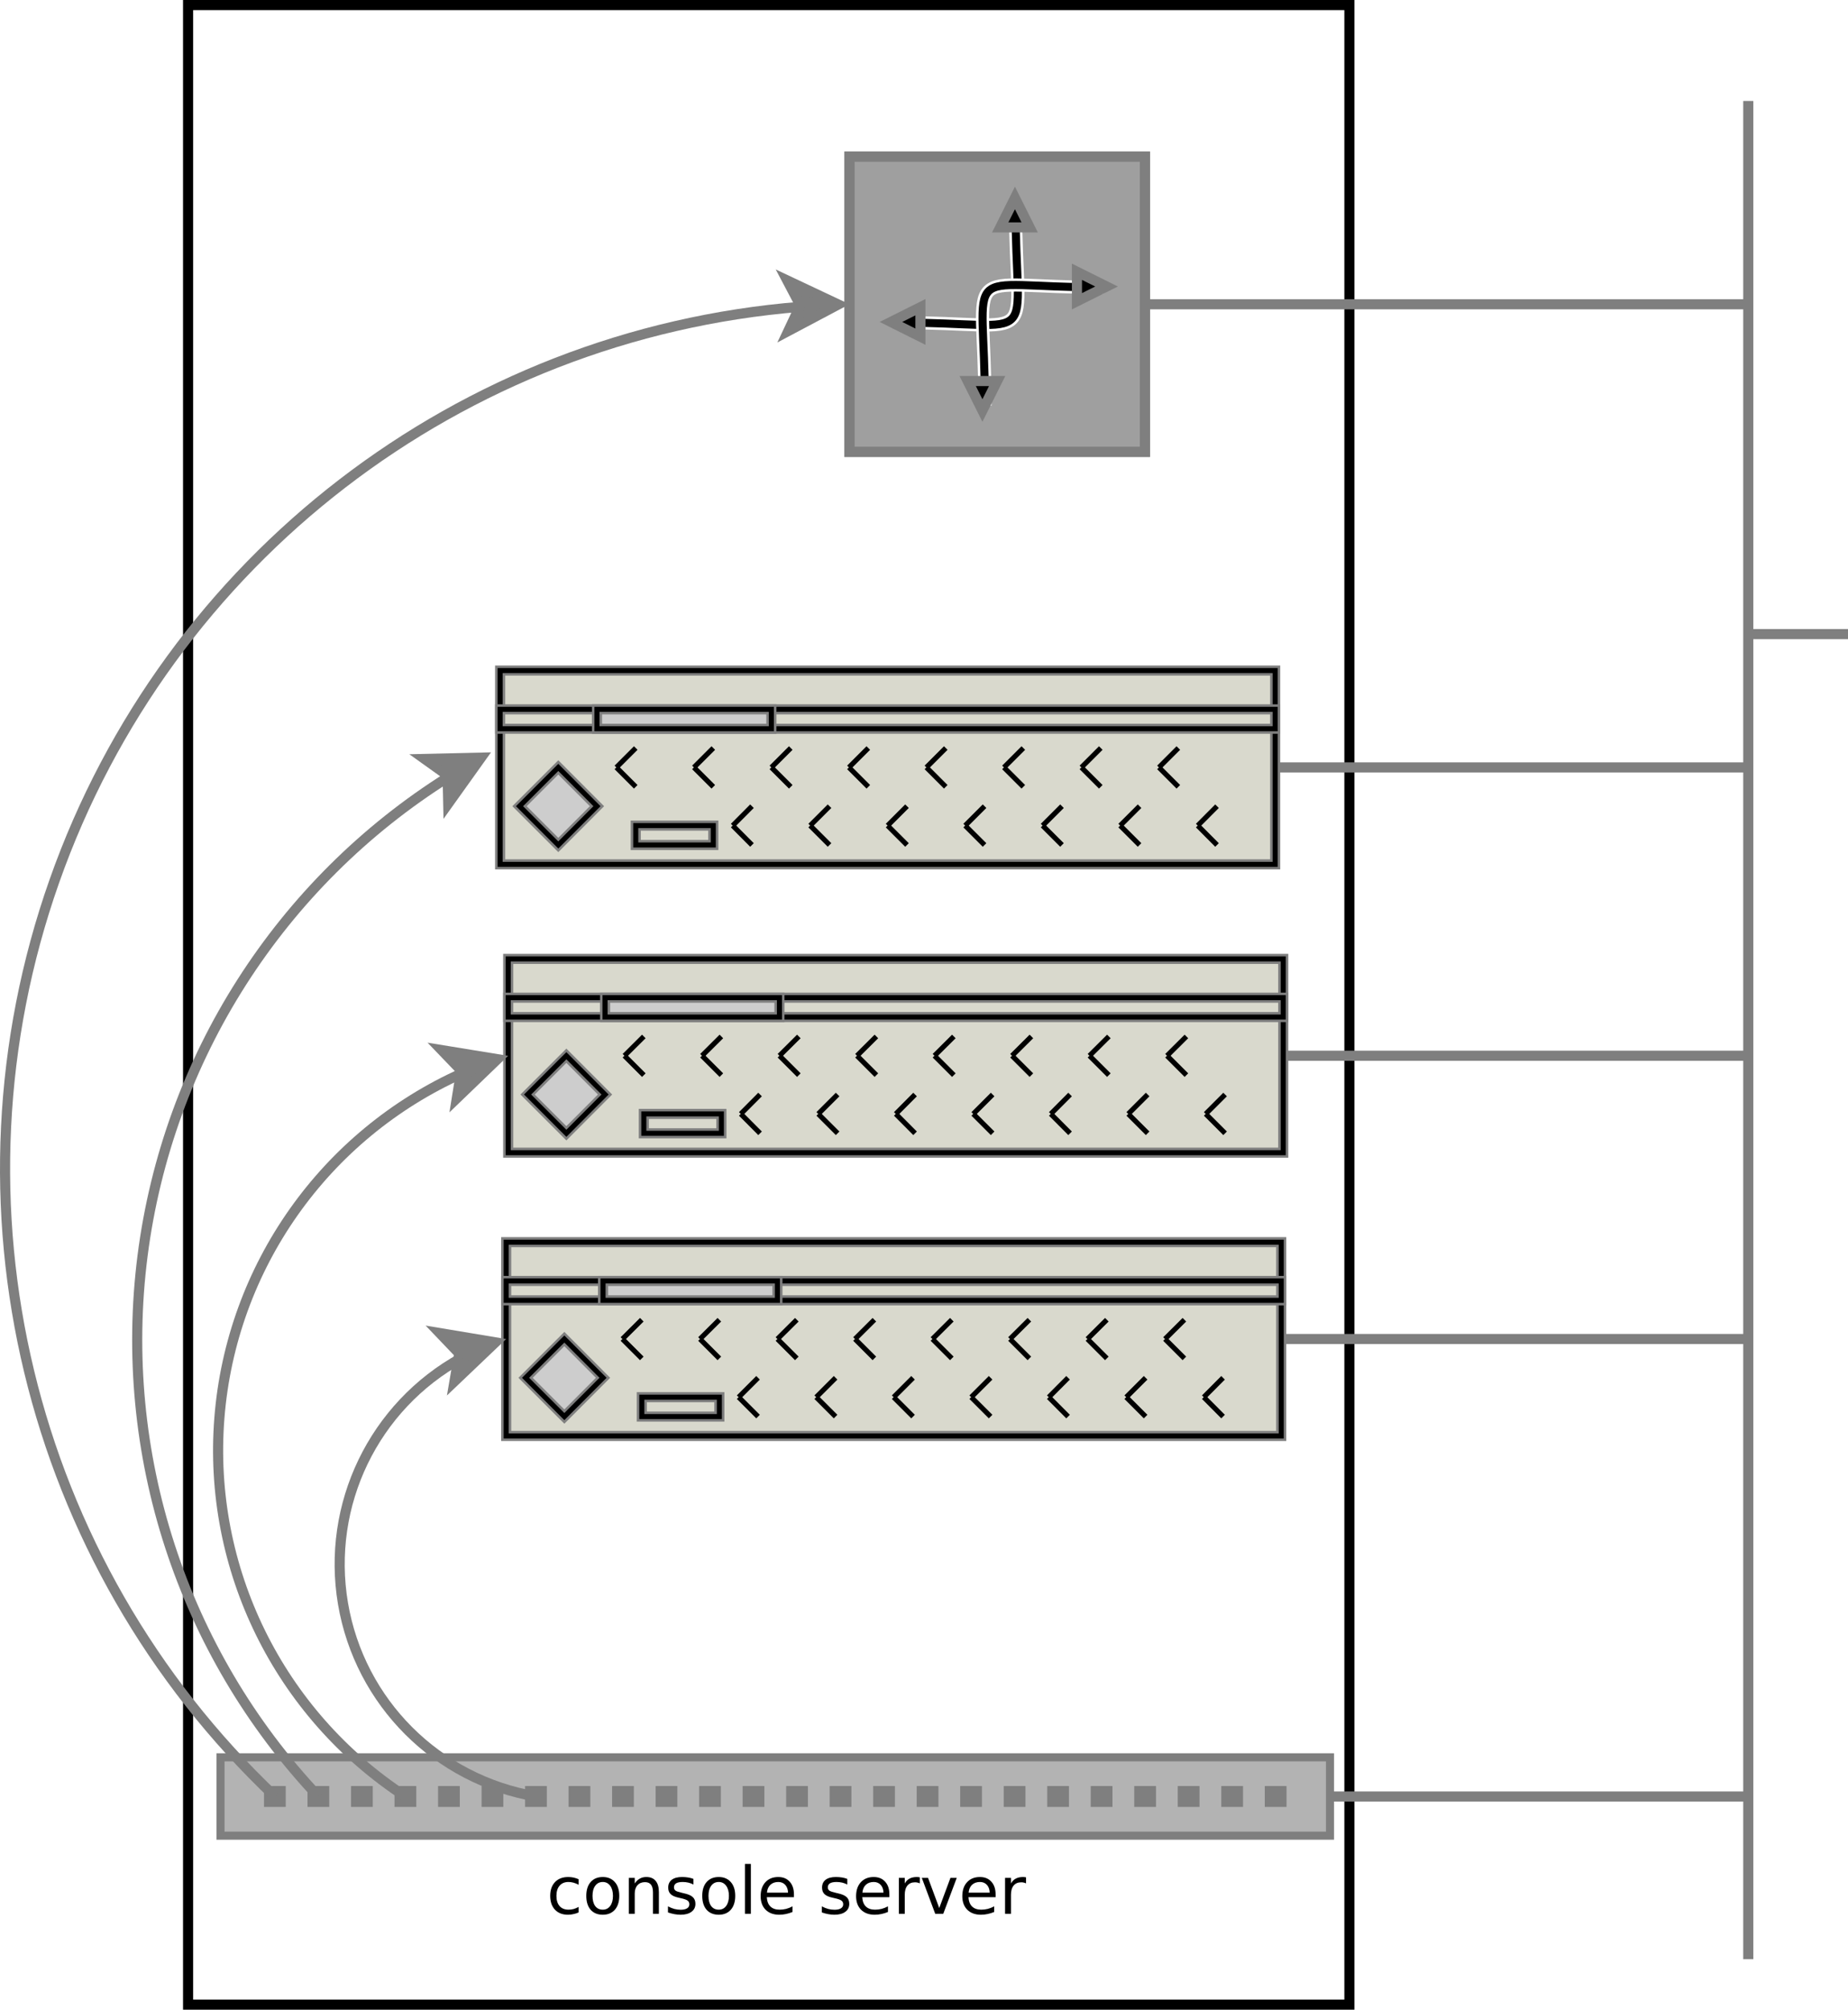 <?xml version="1.0" encoding="UTF-8"?>
<svg xmlns="http://www.w3.org/2000/svg" xmlns:xlink="http://www.w3.org/1999/xlink" width="366pt" height="398pt" viewBox="0 0 366 398" version="1.1">
<defs>
<g>
<symbol overflow="visible" id="glyph0-0">
<path style="stroke:none;" d="M 0.641 2.297 L 0.641 -9.172 L 7.141 -9.172 L 7.141 2.297 Z M 1.375 1.578 L 6.422 1.578 L 6.422 -8.438 L 1.375 -8.438 Z M 1.375 1.578 "/>
</symbol>
<symbol overflow="visible" id="glyph0-1">
<path style="stroke:none;" d="M 6.344 -6.844 L 6.344 -5.75 C 6.008 -5.926 5.676 -6.062 5.344 -6.156 C 5.008 -6.25 4.676 -6.297 4.344 -6.297 C 3.582 -6.297 2.992 -6.051 2.578 -5.562 C 2.16 -5.082 1.953 -4.41 1.953 -3.547 C 1.953 -2.68 2.16 -2.008 2.578 -1.531 C 2.992 -1.051 3.582 -0.812 4.344 -0.812 C 4.676 -0.812 5.008 -0.852 5.344 -0.938 C 5.676 -1.031 6.008 -1.172 6.344 -1.359 L 6.344 -0.266 C 6.02 -0.117 5.68 -0.008 5.328 0.062 C 4.984 0.145 4.613 0.188 4.219 0.188 C 3.145 0.188 2.289 -0.145 1.656 -0.812 C 1.031 -1.488 0.719 -2.398 0.719 -3.547 C 0.719 -4.703 1.035 -5.613 1.672 -6.281 C 2.305 -6.945 3.18 -7.281 4.297 -7.281 C 4.648 -7.281 5 -7.242 5.344 -7.172 C 5.688 -7.098 6.02 -6.988 6.344 -6.844 Z M 6.344 -6.844 "/>
</symbol>
<symbol overflow="visible" id="glyph0-2">
<path style="stroke:none;" d="M 3.984 -6.297 C 3.359 -6.297 2.863 -6.051 2.5 -5.562 C 2.133 -5.07 1.953 -4.398 1.953 -3.547 C 1.953 -2.691 2.129 -2.02 2.484 -1.531 C 2.848 -1.051 3.348 -0.812 3.984 -0.812 C 4.598 -0.812 5.086 -1.055 5.453 -1.547 C 5.816 -2.035 6 -2.703 6 -3.547 C 6 -4.391 5.816 -5.055 5.453 -5.547 C 5.086 -6.047 4.598 -6.297 3.984 -6.297 Z M 3.984 -7.281 C 4.992 -7.281 5.789 -6.945 6.375 -6.281 C 6.957 -5.625 7.25 -4.711 7.25 -3.547 C 7.25 -2.379 6.957 -1.461 6.375 -0.797 C 5.789 -0.141 4.992 0.188 3.984 0.188 C 2.961 0.188 2.16 -0.141 1.578 -0.797 C 1.004 -1.461 0.719 -2.379 0.719 -3.547 C 0.719 -4.711 1.004 -5.625 1.578 -6.281 C 2.16 -6.945 2.961 -7.281 3.984 -7.281 Z M 3.984 -7.281 "/>
</symbol>
<symbol overflow="visible" id="glyph0-3">
<path style="stroke:none;" d="M 7.141 -4.297 L 7.141 0 L 5.969 0 L 5.969 -4.25 C 5.969 -4.926 5.836 -5.43 5.578 -5.766 C 5.316 -6.098 4.922 -6.266 4.391 -6.266 C 3.766 -6.266 3.27 -6.062 2.906 -5.656 C 2.539 -5.258 2.359 -4.711 2.359 -4.016 L 2.359 0 L 1.188 0 L 1.188 -7.109 L 2.359 -7.109 L 2.359 -6 C 2.641 -6.426 2.969 -6.742 3.344 -6.953 C 3.719 -7.172 4.156 -7.281 4.656 -7.281 C 5.469 -7.281 6.082 -7.023 6.5 -6.516 C 6.926 -6.016 7.141 -5.273 7.141 -4.297 Z M 7.141 -4.297 "/>
</symbol>
<symbol overflow="visible" id="glyph0-4">
<path style="stroke:none;" d="M 5.75 -6.906 L 5.75 -5.797 C 5.426 -5.961 5.086 -6.086 4.734 -6.172 C 4.379 -6.254 4.008 -6.297 3.625 -6.297 C 3.039 -6.297 2.602 -6.207 2.312 -6.031 C 2.031 -5.852 1.891 -5.586 1.891 -5.234 C 1.891 -4.961 1.988 -4.75 2.188 -4.594 C 2.395 -4.445 2.816 -4.301 3.453 -4.156 L 3.844 -4.062 C 4.676 -3.883 5.266 -3.633 5.609 -3.312 C 5.961 -2.988 6.141 -2.539 6.141 -1.969 C 6.141 -1.301 5.879 -0.773 5.359 -0.391 C 4.836 -0.004 4.117 0.188 3.203 0.188 C 2.816 0.188 2.414 0.148 2 0.078 C 1.594 0.004 1.16 -0.109 0.703 -0.266 L 0.703 -1.469 C 1.141 -1.238 1.566 -1.066 1.984 -0.953 C 2.398 -0.848 2.812 -0.797 3.219 -0.797 C 3.77 -0.797 4.191 -0.891 4.484 -1.078 C 4.785 -1.266 4.938 -1.531 4.938 -1.875 C 4.938 -2.188 4.828 -2.426 4.609 -2.594 C 4.398 -2.77 3.938 -2.938 3.219 -3.094 L 2.812 -3.188 C 2.082 -3.344 1.555 -3.578 1.234 -3.891 C 0.91 -4.203 0.75 -4.633 0.75 -5.188 C 0.75 -5.852 0.984 -6.367 1.453 -6.734 C 1.93 -7.098 2.609 -7.281 3.484 -7.281 C 3.91 -7.281 4.316 -7.25 4.703 -7.188 C 5.086 -7.125 5.438 -7.031 5.75 -6.906 Z M 5.75 -6.906 "/>
</symbol>
<symbol overflow="visible" id="glyph0-5">
<path style="stroke:none;" d="M 1.219 -9.875 L 2.391 -9.875 L 2.391 0 L 1.219 0 Z M 1.219 -9.875 "/>
</symbol>
<symbol overflow="visible" id="glyph0-6">
<path style="stroke:none;" d="M 7.312 -3.844 L 7.312 -3.281 L 1.938 -3.281 C 1.988 -2.469 2.227 -1.852 2.656 -1.438 C 3.094 -1.02 3.695 -0.812 4.469 -0.812 C 4.914 -0.812 5.348 -0.863 5.766 -0.969 C 6.191 -1.082 6.613 -1.25 7.031 -1.469 L 7.031 -0.359 C 6.613 -0.18 6.18 -0.047 5.734 0.047 C 5.297 0.141 4.852 0.188 4.406 0.188 C 3.27 0.188 2.367 -0.141 1.703 -0.797 C 1.047 -1.461 0.719 -2.359 0.719 -3.484 C 0.719 -4.648 1.031 -5.57 1.656 -6.25 C 2.289 -6.938 3.141 -7.281 4.203 -7.281 C 5.16 -7.281 5.914 -6.973 6.469 -6.359 C 7.031 -5.742 7.312 -4.906 7.312 -3.844 Z M 6.141 -4.188 C 6.129 -4.82 5.945 -5.332 5.594 -5.719 C 5.25 -6.102 4.789 -6.297 4.219 -6.297 C 3.562 -6.297 3.035 -6.109 2.641 -5.734 C 2.254 -5.367 2.031 -4.852 1.969 -4.188 Z M 6.141 -4.188 "/>
</symbol>
<symbol overflow="visible" id="glyph0-7">
<path style="stroke:none;" d=""/>
</symbol>
<symbol overflow="visible" id="glyph0-8">
<path style="stroke:none;" d="M 5.344 -6.016 C 5.207 -6.086 5.062 -6.141 4.906 -6.172 C 4.758 -6.211 4.594 -6.234 4.406 -6.234 C 3.75 -6.234 3.242 -6.02 2.891 -5.594 C 2.535 -5.164 2.359 -4.551 2.359 -3.75 L 2.359 0 L 1.188 0 L 1.188 -7.109 L 2.359 -7.109 L 2.359 -6 C 2.598 -6.438 2.914 -6.758 3.312 -6.969 C 3.707 -7.176 4.188 -7.281 4.75 -7.281 C 4.832 -7.281 4.922 -7.273 5.016 -7.266 C 5.109 -7.254 5.219 -7.238 5.344 -7.219 Z M 5.344 -6.016 "/>
</symbol>
<symbol overflow="visible" id="glyph0-9">
<path style="stroke:none;" d="M 0.391 -7.109 L 1.625 -7.109 L 3.844 -1.141 L 6.062 -7.109 L 7.312 -7.109 L 4.641 0 L 3.047 0 Z M 0.391 -7.109 "/>
</symbol>
</g>
</defs>
<g id="surface31429">
<rect x="0" y="0" width="366" height="398" style="fill:rgb(100%,100%,100%);fill-opacity:1;stroke:none;"/>
<path style="fill-rule:evenodd;fill:rgb(100%,100%,100%);fill-opacity:1;stroke-width:0.1;stroke-linecap:butt;stroke-linejoin:miter;stroke:rgb(0%,0%,0%);stroke-opacity:1;stroke-miterlimit:10;" d="M 5.05 3 L 16.55 3 L 16.55 22.8 L 5.05 22.8 Z M 5.05 3 " transform="matrix(20,0,0,20,-63.749,-59)"/>
<path style="fill:none;stroke-width:0.1;stroke-linecap:butt;stroke-linejoin:miter;stroke:rgb(49.804%,49.804%,49.804%);stroke-opacity:1;stroke-miterlimit:10;" d="M 20.5 3.95 L 20.5 22.35 " transform="matrix(20,0,0,20,-63.749,-59)"/>
<path style="fill:none;stroke-width:0.1;stroke-linecap:butt;stroke-linejoin:miter;stroke:rgb(49.804%,49.804%,49.804%);stroke-opacity:1;stroke-miterlimit:10;" d="M 20.5 10.549 L 15.815 10.549 " transform="matrix(20,0,0,20,-63.749,-59)"/>
<path style="fill:none;stroke-width:0.1;stroke-linecap:butt;stroke-linejoin:miter;stroke:rgb(49.804%,49.804%,49.804%);stroke-opacity:1;stroke-miterlimit:10;" d="M 20.5 9.229 L 21.5 9.229 " transform="matrix(20,0,0,20,-63.749,-59)"/>
<path style="fill:none;stroke-width:0.1;stroke-linecap:butt;stroke-linejoin:miter;stroke:rgb(49.804%,49.804%,49.804%);stroke-opacity:1;stroke-miterlimit:10;" d="M 20.5 13.404 L 15.895 13.404 " transform="matrix(20,0,0,20,-63.749,-59)"/>
<path style="fill:none;stroke-width:0.1;stroke-linecap:butt;stroke-linejoin:miter;stroke:rgb(49.804%,49.804%,49.804%);stroke-opacity:1;stroke-miterlimit:10;" d="M 20.5 5.963 L 14.525 5.963 " transform="matrix(20,0,0,20,-63.749,-59)"/>
<path style="fill:none;stroke-width:0.1;stroke-linecap:butt;stroke-linejoin:miter;stroke:rgb(49.804%,49.804%,49.804%);stroke-opacity:1;stroke-miterlimit:10;" d="M 20.5 16.209 L 15.875 16.209 " transform="matrix(20,0,0,20,-63.749,-59)"/>
<path style="fill:none;stroke-width:0.1;stroke-linecap:butt;stroke-linejoin:miter;stroke:rgb(49.804%,49.804%,49.804%);stroke-opacity:1;stroke-miterlimit:10;" d="M 20.5 20.739 L 10.865 20.739 " transform="matrix(20,0,0,20,-63.749,-59)"/>
<path style="fill-rule:evenodd;fill:rgb(70.196%,70.196%,70.196%);fill-opacity:1;stroke-width:0.08;stroke-linecap:butt;stroke-linejoin:miter;stroke:rgb(49.804%,49.804%,49.804%);stroke-opacity:1;stroke-miterlimit:10;" d="M 5.371 20.351 L 16.358 20.351 L 16.358 21.127 L 5.371 21.127 Z M 5.371 20.351 " transform="matrix(20,0,0,20,-63.749,-59)"/>
<path style=" stroke:none;fill-rule:evenodd;fill:rgb(49.804%,49.804%,49.804%);fill-opacity:1;" d="M 52.285 353.707 L 56.594 353.707 L 56.594 357.844 L 52.285 357.844 Z M 52.285 353.707 "/>
<path style=" stroke:none;fill-rule:evenodd;fill:rgb(49.804%,49.804%,49.804%);fill-opacity:1;" d="M 60.902 353.707 L 65.211 353.707 L 65.211 357.844 L 60.902 357.844 Z M 60.902 353.707 "/>
<path style=" stroke:none;fill-rule:evenodd;fill:rgb(49.804%,49.804%,49.804%);fill-opacity:1;" d="M 69.52 353.707 L 73.828 353.707 L 73.828 357.844 L 69.52 357.844 Z M 69.52 353.707 "/>
<path style=" stroke:none;fill-rule:evenodd;fill:rgb(49.804%,49.804%,49.804%);fill-opacity:1;" d="M 78.137 353.707 L 82.445 353.707 L 82.445 357.844 L 78.137 357.844 Z M 78.137 353.707 "/>
<path style=" stroke:none;fill-rule:evenodd;fill:rgb(49.804%,49.804%,49.804%);fill-opacity:1;" d="M 86.758 353.707 L 91.066 353.707 L 91.066 357.844 L 86.758 357.844 Z M 86.758 353.707 "/>
<path style=" stroke:none;fill-rule:evenodd;fill:rgb(49.804%,49.804%,49.804%);fill-opacity:1;" d="M 95.375 353.707 L 99.684 353.707 L 99.684 357.844 L 95.375 357.844 Z M 95.375 353.707 "/>
<path style=" stroke:none;fill-rule:evenodd;fill:rgb(49.804%,49.804%,49.804%);fill-opacity:1;" d="M 103.992 353.707 L 108.301 353.707 L 108.301 357.844 L 103.992 357.844 Z M 103.992 353.707 "/>
<path style=" stroke:none;fill-rule:evenodd;fill:rgb(49.804%,49.804%,49.804%);fill-opacity:1;" d="M 112.609 353.707 L 116.918 353.707 L 116.918 357.844 L 112.609 357.844 Z M 112.609 353.707 "/>
<path style=" stroke:none;fill-rule:evenodd;fill:rgb(49.804%,49.804%,49.804%);fill-opacity:1;" d="M 121.227 353.707 L 125.535 353.707 L 125.535 357.844 L 121.227 357.844 Z M 121.227 353.707 "/>
<path style=" stroke:none;fill-rule:evenodd;fill:rgb(49.804%,49.804%,49.804%);fill-opacity:1;" d="M 129.844 353.707 L 134.152 353.707 L 134.152 357.844 L 129.844 357.844 Z M 129.844 353.707 "/>
<path style=" stroke:none;fill-rule:evenodd;fill:rgb(49.804%,49.804%,49.804%);fill-opacity:1;" d="M 138.461 353.707 L 142.77 353.707 L 142.77 357.844 L 138.461 357.844 Z M 138.461 353.707 "/>
<path style=" stroke:none;fill-rule:evenodd;fill:rgb(49.804%,49.804%,49.804%);fill-opacity:1;" d="M 147.078 353.707 L 151.387 353.707 L 151.387 357.844 L 147.078 357.844 Z M 147.078 353.707 "/>
<path style=" stroke:none;fill-rule:evenodd;fill:rgb(49.804%,49.804%,49.804%);fill-opacity:1;" d="M 155.699 353.707 L 160.008 353.707 L 160.008 357.844 L 155.699 357.844 Z M 155.699 353.707 "/>
<path style=" stroke:none;fill-rule:evenodd;fill:rgb(49.804%,49.804%,49.804%);fill-opacity:1;" d="M 164.316 353.707 L 168.625 353.707 L 168.625 357.844 L 164.316 357.844 Z M 164.316 353.707 "/>
<path style=" stroke:none;fill-rule:evenodd;fill:rgb(49.804%,49.804%,49.804%);fill-opacity:1;" d="M 172.934 353.707 L 177.242 353.707 L 177.242 357.844 L 172.934 357.844 Z M 172.934 353.707 "/>
<path style=" stroke:none;fill-rule:evenodd;fill:rgb(49.804%,49.804%,49.804%);fill-opacity:1;" d="M 181.551 353.707 L 185.859 353.707 L 185.859 357.844 L 181.551 357.844 Z M 181.551 353.707 "/>
<path style=" stroke:none;fill-rule:evenodd;fill:rgb(49.804%,49.804%,49.804%);fill-opacity:1;" d="M 190.168 353.707 L 194.477 353.707 L 194.477 357.844 L 190.168 357.844 Z M 190.168 353.707 "/>
<path style=" stroke:none;fill-rule:evenodd;fill:rgb(49.804%,49.804%,49.804%);fill-opacity:1;" d="M 198.785 353.707 L 203.094 353.707 L 203.094 357.844 L 198.785 357.844 Z M 198.785 353.707 "/>
<path style=" stroke:none;fill-rule:evenodd;fill:rgb(49.804%,49.804%,49.804%);fill-opacity:1;" d="M 207.402 353.707 L 211.711 353.707 L 211.711 357.844 L 207.402 357.844 Z M 207.402 353.707 "/>
<path style=" stroke:none;fill-rule:evenodd;fill:rgb(49.804%,49.804%,49.804%);fill-opacity:1;" d="M 216.02 353.707 L 220.328 353.707 L 220.328 357.844 L 216.02 357.844 Z M 216.02 353.707 "/>
<path style=" stroke:none;fill-rule:evenodd;fill:rgb(49.804%,49.804%,49.804%);fill-opacity:1;" d="M 224.637 353.707 L 228.945 353.707 L 228.945 357.844 L 224.637 357.844 Z M 224.637 353.707 "/>
<path style=" stroke:none;fill-rule:evenodd;fill:rgb(49.804%,49.804%,49.804%);fill-opacity:1;" d="M 233.258 353.707 L 237.566 353.707 L 237.566 357.844 L 233.258 357.844 Z M 233.258 353.707 "/>
<path style=" stroke:none;fill-rule:evenodd;fill:rgb(49.804%,49.804%,49.804%);fill-opacity:1;" d="M 241.875 353.707 L 246.184 353.707 L 246.184 357.844 L 241.875 357.844 Z M 241.875 353.707 "/>
<path style=" stroke:none;fill-rule:evenodd;fill:rgb(49.804%,49.804%,49.804%);fill-opacity:1;" d="M 250.492 353.707 L 254.801 353.707 L 254.801 357.844 L 250.492 357.844 Z M 250.492 353.707 "/>
<path style="fill-rule:evenodd;fill:rgb(85.098%,85.098%,80.392%);fill-opacity:1;stroke-width:0.1;stroke-linecap:butt;stroke-linejoin:miter;stroke:rgb(49.804%,49.804%,49.804%);stroke-opacity:1;stroke-miterlimit:10;" d="M 8.2 15.25 L 15.875 15.25 L 15.875 17.169 L 8.2 17.169 Z M 8.2 15.25 " transform="matrix(20,0,0,20,-63.749,-59)"/>
<path style="fill:none;stroke-width:0.05;stroke-linecap:butt;stroke-linejoin:miter;stroke:rgb(0%,0%,0%);stroke-opacity:1;stroke-miterlimit:10;" d="M 8.2 15.25 L 15.875 15.25 L 15.875 17.169 L 8.2 17.169 Z M 8.2 15.25 " transform="matrix(20,0,0,20,-63.749,-59)"/>
<path style="fill:none;stroke-width:0.05;stroke-linecap:butt;stroke-linejoin:miter;stroke:rgb(0%,0%,0%);stroke-opacity:1;stroke-miterlimit:10;" d="M 9.543 16.018 L 9.351 16.209 " transform="matrix(20,0,0,20,-63.749,-59)"/>
<path style="fill:none;stroke-width:0.05;stroke-linecap:butt;stroke-linejoin:miter;stroke:rgb(0%,0%,0%);stroke-opacity:1;stroke-miterlimit:10;" d="M 9.351 16.209 L 9.543 16.401 " transform="matrix(20,0,0,20,-63.749,-59)"/>
<path style="fill:none;stroke-width:0.05;stroke-linecap:butt;stroke-linejoin:miter;stroke:rgb(0%,0%,0%);stroke-opacity:1;stroke-miterlimit:10;" d="M 10.311 16.018 L 10.119 16.209 " transform="matrix(20,0,0,20,-63.749,-59)"/>
<path style="fill:none;stroke-width:0.05;stroke-linecap:butt;stroke-linejoin:miter;stroke:rgb(0%,0%,0%);stroke-opacity:1;stroke-miterlimit:10;" d="M 10.119 16.209 L 10.311 16.401 " transform="matrix(20,0,0,20,-63.749,-59)"/>
<path style="fill:none;stroke-width:0.05;stroke-linecap:butt;stroke-linejoin:miter;stroke:rgb(0%,0%,0%);stroke-opacity:1;stroke-miterlimit:10;" d="M 11.078 16.018 L 10.886 16.209 " transform="matrix(20,0,0,20,-63.749,-59)"/>
<path style="fill:none;stroke-width:0.05;stroke-linecap:butt;stroke-linejoin:miter;stroke:rgb(0%,0%,0%);stroke-opacity:1;stroke-miterlimit:10;" d="M 10.886 16.209 L 11.078 16.401 " transform="matrix(20,0,0,20,-63.749,-59)"/>
<path style="fill:none;stroke-width:0.05;stroke-linecap:butt;stroke-linejoin:miter;stroke:rgb(0%,0%,0%);stroke-opacity:1;stroke-miterlimit:10;" d="M 11.846 16.018 L 11.654 16.209 " transform="matrix(20,0,0,20,-63.749,-59)"/>
<path style="fill:none;stroke-width:0.05;stroke-linecap:butt;stroke-linejoin:miter;stroke:rgb(0%,0%,0%);stroke-opacity:1;stroke-miterlimit:10;" d="M 11.654 16.209 L 11.846 16.401 " transform="matrix(20,0,0,20,-63.749,-59)"/>
<path style="fill:none;stroke-width:0.05;stroke-linecap:butt;stroke-linejoin:miter;stroke:rgb(0%,0%,0%);stroke-opacity:1;stroke-miterlimit:10;" d="M 12.613 16.018 L 12.421 16.209 " transform="matrix(20,0,0,20,-63.749,-59)"/>
<path style="fill:none;stroke-width:0.05;stroke-linecap:butt;stroke-linejoin:miter;stroke:rgb(0%,0%,0%);stroke-opacity:1;stroke-miterlimit:10;" d="M 12.421 16.209 L 12.613 16.401 " transform="matrix(20,0,0,20,-63.749,-59)"/>
<path style="fill:none;stroke-width:0.05;stroke-linecap:butt;stroke-linejoin:miter;stroke:rgb(0%,0%,0%);stroke-opacity:1;stroke-miterlimit:10;" d="M 13.381 16.018 L 13.189 16.209 " transform="matrix(20,0,0,20,-63.749,-59)"/>
<path style="fill:none;stroke-width:0.05;stroke-linecap:butt;stroke-linejoin:miter;stroke:rgb(0%,0%,0%);stroke-opacity:1;stroke-miterlimit:10;" d="M 13.189 16.209 L 13.381 16.401 " transform="matrix(20,0,0,20,-63.749,-59)"/>
<path style="fill:none;stroke-width:0.05;stroke-linecap:butt;stroke-linejoin:miter;stroke:rgb(0%,0%,0%);stroke-opacity:1;stroke-miterlimit:10;" d="M 14.148 16.018 L 13.956 16.209 " transform="matrix(20,0,0,20,-63.749,-59)"/>
<path style="fill:none;stroke-width:0.05;stroke-linecap:butt;stroke-linejoin:miter;stroke:rgb(0%,0%,0%);stroke-opacity:1;stroke-miterlimit:10;" d="M 13.956 16.209 L 14.148 16.401 " transform="matrix(20,0,0,20,-63.749,-59)"/>
<path style="fill:none;stroke-width:0.05;stroke-linecap:butt;stroke-linejoin:miter;stroke:rgb(0%,0%,0%);stroke-opacity:1;stroke-miterlimit:10;" d="M 14.916 16.018 L 14.724 16.209 " transform="matrix(20,0,0,20,-63.749,-59)"/>
<path style="fill:none;stroke-width:0.05;stroke-linecap:butt;stroke-linejoin:miter;stroke:rgb(0%,0%,0%);stroke-opacity:1;stroke-miterlimit:10;" d="M 14.724 16.209 L 14.916 16.401 " transform="matrix(20,0,0,20,-63.749,-59)"/>
<path style="fill:none;stroke-width:0.05;stroke-linecap:butt;stroke-linejoin:miter;stroke:rgb(0%,0%,0%);stroke-opacity:1;stroke-miterlimit:10;" d="M 15.299 16.593 L 15.108 16.785 " transform="matrix(20,0,0,20,-63.749,-59)"/>
<path style="fill:none;stroke-width:0.05;stroke-linecap:butt;stroke-linejoin:miter;stroke:rgb(0%,0%,0%);stroke-opacity:1;stroke-miterlimit:10;" d="M 15.108 16.785 L 15.299 16.977 " transform="matrix(20,0,0,20,-63.749,-59)"/>
<path style="fill:none;stroke-width:0.05;stroke-linecap:butt;stroke-linejoin:miter;stroke:rgb(0%,0%,0%);stroke-opacity:1;stroke-miterlimit:10;" d="M 14.532 16.593 L 14.34 16.785 " transform="matrix(20,0,0,20,-63.749,-59)"/>
<path style="fill:none;stroke-width:0.05;stroke-linecap:butt;stroke-linejoin:miter;stroke:rgb(0%,0%,0%);stroke-opacity:1;stroke-miterlimit:10;" d="M 14.34 16.785 L 14.532 16.977 " transform="matrix(20,0,0,20,-63.749,-59)"/>
<path style="fill:none;stroke-width:0.05;stroke-linecap:butt;stroke-linejoin:miter;stroke:rgb(0%,0%,0%);stroke-opacity:1;stroke-miterlimit:10;" d="M 13.764 16.593 L 13.573 16.785 " transform="matrix(20,0,0,20,-63.749,-59)"/>
<path style="fill:none;stroke-width:0.05;stroke-linecap:butt;stroke-linejoin:miter;stroke:rgb(0%,0%,0%);stroke-opacity:1;stroke-miterlimit:10;" d="M 13.573 16.785 L 13.764 16.977 " transform="matrix(20,0,0,20,-63.749,-59)"/>
<path style="fill:none;stroke-width:0.05;stroke-linecap:butt;stroke-linejoin:miter;stroke:rgb(0%,0%,0%);stroke-opacity:1;stroke-miterlimit:10;" d="M 12.997 16.593 L 12.805 16.785 " transform="matrix(20,0,0,20,-63.749,-59)"/>
<path style="fill:none;stroke-width:0.05;stroke-linecap:butt;stroke-linejoin:miter;stroke:rgb(0%,0%,0%);stroke-opacity:1;stroke-miterlimit:10;" d="M 12.805 16.785 L 12.997 16.977 " transform="matrix(20,0,0,20,-63.749,-59)"/>
<path style="fill:none;stroke-width:0.05;stroke-linecap:butt;stroke-linejoin:miter;stroke:rgb(0%,0%,0%);stroke-opacity:1;stroke-miterlimit:10;" d="M 12.229 16.593 L 12.037 16.785 " transform="matrix(20,0,0,20,-63.749,-59)"/>
<path style="fill:none;stroke-width:0.05;stroke-linecap:butt;stroke-linejoin:miter;stroke:rgb(0%,0%,0%);stroke-opacity:1;stroke-miterlimit:10;" d="M 12.037 16.785 L 12.229 16.977 " transform="matrix(20,0,0,20,-63.749,-59)"/>
<path style="fill:none;stroke-width:0.05;stroke-linecap:butt;stroke-linejoin:miter;stroke:rgb(0%,0%,0%);stroke-opacity:1;stroke-miterlimit:10;" d="M 11.462 16.593 L 11.27 16.785 " transform="matrix(20,0,0,20,-63.749,-59)"/>
<path style="fill:none;stroke-width:0.05;stroke-linecap:butt;stroke-linejoin:miter;stroke:rgb(0%,0%,0%);stroke-opacity:1;stroke-miterlimit:10;" d="M 11.27 16.785 L 11.462 16.977 " transform="matrix(20,0,0,20,-63.749,-59)"/>
<path style="fill:none;stroke-width:0.05;stroke-linecap:butt;stroke-linejoin:miter;stroke:rgb(0%,0%,0%);stroke-opacity:1;stroke-miterlimit:10;" d="M 10.694 16.593 L 10.502 16.785 " transform="matrix(20,0,0,20,-63.749,-59)"/>
<path style="fill:none;stroke-width:0.05;stroke-linecap:butt;stroke-linejoin:miter;stroke:rgb(0%,0%,0%);stroke-opacity:1;stroke-miterlimit:10;" d="M 10.502 16.785 L 10.694 16.977 " transform="matrix(20,0,0,20,-63.749,-59)"/>
<path style="fill-rule:evenodd;fill:rgb(85.098%,85.098%,80.392%);fill-opacity:1;stroke-width:0.1;stroke-linecap:butt;stroke-linejoin:miter;stroke:rgb(49.804%,49.804%,49.804%);stroke-opacity:1;stroke-miterlimit:10;" d="M 9.543 16.785 L 10.311 16.785 L 10.311 16.977 L 9.543 16.977 Z M 9.543 16.785 " transform="matrix(20,0,0,20,-63.749,-59)"/>
<path style="fill:none;stroke-width:0.05;stroke-linecap:butt;stroke-linejoin:miter;stroke:rgb(0%,0%,0%);stroke-opacity:1;stroke-miterlimit:10;" d="M 9.543 16.785 L 10.311 16.785 L 10.311 16.977 L 9.543 16.977 Z M 9.543 16.785 " transform="matrix(20,0,0,20,-63.749,-59)"/>
<path style="fill-rule:evenodd;fill:rgb(80.392%,80.392%,80.392%);fill-opacity:1;stroke-width:0.1;stroke-linecap:butt;stroke-linejoin:miter;stroke:rgb(49.804%,49.804%,49.804%);stroke-opacity:1;stroke-miterlimit:10;" d="M 8.776 16.209 L 9.159 16.593 L 8.776 16.977 L 8.392 16.593 Z M 8.776 16.209 " transform="matrix(20,0,0,20,-63.749,-59)"/>
<path style="fill:none;stroke-width:0.05;stroke-linecap:butt;stroke-linejoin:miter;stroke:rgb(0%,0%,0%);stroke-opacity:1;stroke-miterlimit:10;" d="M 8.776 16.209 L 9.159 16.593 L 8.776 16.977 L 8.392 16.593 Z M 8.776 16.209 " transform="matrix(20,0,0,20,-63.749,-59)"/>
<path style="fill-rule:evenodd;fill:rgb(85.098%,85.098%,80.392%);fill-opacity:1;stroke-width:0.1;stroke-linecap:butt;stroke-linejoin:miter;stroke:rgb(49.804%,49.804%,49.804%);stroke-opacity:1;stroke-miterlimit:10;" d="M 8.2 15.634 L 15.875 15.634 L 15.875 15.826 L 8.2 15.826 Z M 8.2 15.634 " transform="matrix(20,0,0,20,-63.749,-59)"/>
<path style="fill:none;stroke-width:0.05;stroke-linecap:butt;stroke-linejoin:miter;stroke:rgb(0%,0%,0%);stroke-opacity:1;stroke-miterlimit:10;" d="M 8.2 15.634 L 15.875 15.634 L 15.875 15.826 L 8.2 15.826 Z M 8.2 15.634 " transform="matrix(20,0,0,20,-63.749,-59)"/>
<path style="fill-rule:evenodd;fill:rgb(80.392%,80.392%,80.392%);fill-opacity:1;stroke-width:0.1;stroke-linecap:butt;stroke-linejoin:miter;stroke:rgb(49.804%,49.804%,49.804%);stroke-opacity:1;stroke-miterlimit:10;" d="M 9.159 15.634 L 10.886 15.634 L 10.886 15.826 L 9.159 15.826 Z M 9.159 15.634 " transform="matrix(20,0,0,20,-63.749,-59)"/>
<path style="fill:none;stroke-width:0.05;stroke-linecap:butt;stroke-linejoin:miter;stroke:rgb(0%,0%,0%);stroke-opacity:1;stroke-miterlimit:10;" d="M 9.159 15.634 L 10.886 15.634 L 10.886 15.826 L 9.159 15.826 Z M 9.159 15.634 " transform="matrix(20,0,0,20,-63.749,-59)"/>
<path style="fill-rule:evenodd;fill:rgb(85.098%,85.098%,80.392%);fill-opacity:1;stroke-width:0.1;stroke-linecap:butt;stroke-linejoin:miter;stroke:rgb(49.804%,49.804%,49.804%);stroke-opacity:1;stroke-miterlimit:10;" d="M 8.22 12.445 L 15.895 12.445 L 15.895 14.364 L 8.22 14.364 Z M 8.22 12.445 " transform="matrix(20,0,0,20,-63.749,-59)"/>
<path style="fill:none;stroke-width:0.05;stroke-linecap:butt;stroke-linejoin:miter;stroke:rgb(0%,0%,0%);stroke-opacity:1;stroke-miterlimit:10;" d="M 8.22 12.445 L 15.895 12.445 L 15.895 14.364 L 8.22 14.364 Z M 8.22 12.445 " transform="matrix(20,0,0,20,-63.749,-59)"/>
<path style="fill:none;stroke-width:0.05;stroke-linecap:butt;stroke-linejoin:miter;stroke:rgb(0%,0%,0%);stroke-opacity:1;stroke-miterlimit:10;" d="M 9.563 13.213 L 9.371 13.404 " transform="matrix(20,0,0,20,-63.749,-59)"/>
<path style="fill:none;stroke-width:0.05;stroke-linecap:butt;stroke-linejoin:miter;stroke:rgb(0%,0%,0%);stroke-opacity:1;stroke-miterlimit:10;" d="M 9.371 13.404 L 9.563 13.596 " transform="matrix(20,0,0,20,-63.749,-59)"/>
<path style="fill:none;stroke-width:0.05;stroke-linecap:butt;stroke-linejoin:miter;stroke:rgb(0%,0%,0%);stroke-opacity:1;stroke-miterlimit:10;" d="M 10.331 13.213 L 10.139 13.404 " transform="matrix(20,0,0,20,-63.749,-59)"/>
<path style="fill:none;stroke-width:0.05;stroke-linecap:butt;stroke-linejoin:miter;stroke:rgb(0%,0%,0%);stroke-opacity:1;stroke-miterlimit:10;" d="M 10.139 13.404 L 10.331 13.596 " transform="matrix(20,0,0,20,-63.749,-59)"/>
<path style="fill:none;stroke-width:0.05;stroke-linecap:butt;stroke-linejoin:miter;stroke:rgb(0%,0%,0%);stroke-opacity:1;stroke-miterlimit:10;" d="M 11.098 13.213 L 10.906 13.404 " transform="matrix(20,0,0,20,-63.749,-59)"/>
<path style="fill:none;stroke-width:0.05;stroke-linecap:butt;stroke-linejoin:miter;stroke:rgb(0%,0%,0%);stroke-opacity:1;stroke-miterlimit:10;" d="M 10.906 13.404 L 11.098 13.596 " transform="matrix(20,0,0,20,-63.749,-59)"/>
<path style="fill:none;stroke-width:0.05;stroke-linecap:butt;stroke-linejoin:miter;stroke:rgb(0%,0%,0%);stroke-opacity:1;stroke-miterlimit:10;" d="M 11.866 13.213 L 11.674 13.404 " transform="matrix(20,0,0,20,-63.749,-59)"/>
<path style="fill:none;stroke-width:0.05;stroke-linecap:butt;stroke-linejoin:miter;stroke:rgb(0%,0%,0%);stroke-opacity:1;stroke-miterlimit:10;" d="M 11.674 13.404 L 11.866 13.596 " transform="matrix(20,0,0,20,-63.749,-59)"/>
<path style="fill:none;stroke-width:0.05;stroke-linecap:butt;stroke-linejoin:miter;stroke:rgb(0%,0%,0%);stroke-opacity:1;stroke-miterlimit:10;" d="M 12.633 13.213 L 12.441 13.404 " transform="matrix(20,0,0,20,-63.749,-59)"/>
<path style="fill:none;stroke-width:0.05;stroke-linecap:butt;stroke-linejoin:miter;stroke:rgb(0%,0%,0%);stroke-opacity:1;stroke-miterlimit:10;" d="M 12.441 13.404 L 12.633 13.596 " transform="matrix(20,0,0,20,-63.749,-59)"/>
<path style="fill:none;stroke-width:0.05;stroke-linecap:butt;stroke-linejoin:miter;stroke:rgb(0%,0%,0%);stroke-opacity:1;stroke-miterlimit:10;" d="M 13.401 13.213 L 13.209 13.404 " transform="matrix(20,0,0,20,-63.749,-59)"/>
<path style="fill:none;stroke-width:0.05;stroke-linecap:butt;stroke-linejoin:miter;stroke:rgb(0%,0%,0%);stroke-opacity:1;stroke-miterlimit:10;" d="M 13.209 13.404 L 13.401 13.596 " transform="matrix(20,0,0,20,-63.749,-59)"/>
<path style="fill:none;stroke-width:0.05;stroke-linecap:butt;stroke-linejoin:miter;stroke:rgb(0%,0%,0%);stroke-opacity:1;stroke-miterlimit:10;" d="M 14.168 13.213 L 13.976 13.404 " transform="matrix(20,0,0,20,-63.749,-59)"/>
<path style="fill:none;stroke-width:0.05;stroke-linecap:butt;stroke-linejoin:miter;stroke:rgb(0%,0%,0%);stroke-opacity:1;stroke-miterlimit:10;" d="M 13.976 13.404 L 14.168 13.596 " transform="matrix(20,0,0,20,-63.749,-59)"/>
<path style="fill:none;stroke-width:0.05;stroke-linecap:butt;stroke-linejoin:miter;stroke:rgb(0%,0%,0%);stroke-opacity:1;stroke-miterlimit:10;" d="M 14.936 13.213 L 14.744 13.404 " transform="matrix(20,0,0,20,-63.749,-59)"/>
<path style="fill:none;stroke-width:0.05;stroke-linecap:butt;stroke-linejoin:miter;stroke:rgb(0%,0%,0%);stroke-opacity:1;stroke-miterlimit:10;" d="M 14.744 13.404 L 14.936 13.596 " transform="matrix(20,0,0,20,-63.749,-59)"/>
<path style="fill:none;stroke-width:0.05;stroke-linecap:butt;stroke-linejoin:miter;stroke:rgb(0%,0%,0%);stroke-opacity:1;stroke-miterlimit:10;" d="M 15.319 13.788 L 15.127 13.98 " transform="matrix(20,0,0,20,-63.749,-59)"/>
<path style="fill:none;stroke-width:0.05;stroke-linecap:butt;stroke-linejoin:miter;stroke:rgb(0%,0%,0%);stroke-opacity:1;stroke-miterlimit:10;" d="M 15.127 13.98 L 15.319 14.172 " transform="matrix(20,0,0,20,-63.749,-59)"/>
<path style="fill:none;stroke-width:0.05;stroke-linecap:butt;stroke-linejoin:miter;stroke:rgb(0%,0%,0%);stroke-opacity:1;stroke-miterlimit:10;" d="M 14.552 13.788 L 14.36 13.98 " transform="matrix(20,0,0,20,-63.749,-59)"/>
<path style="fill:none;stroke-width:0.05;stroke-linecap:butt;stroke-linejoin:miter;stroke:rgb(0%,0%,0%);stroke-opacity:1;stroke-miterlimit:10;" d="M 14.36 13.98 L 14.552 14.172 " transform="matrix(20,0,0,20,-63.749,-59)"/>
<path style="fill:none;stroke-width:0.05;stroke-linecap:butt;stroke-linejoin:miter;stroke:rgb(0%,0%,0%);stroke-opacity:1;stroke-miterlimit:10;" d="M 13.784 13.788 L 13.593 13.98 " transform="matrix(20,0,0,20,-63.749,-59)"/>
<path style="fill:none;stroke-width:0.05;stroke-linecap:butt;stroke-linejoin:miter;stroke:rgb(0%,0%,0%);stroke-opacity:1;stroke-miterlimit:10;" d="M 13.593 13.98 L 13.784 14.172 " transform="matrix(20,0,0,20,-63.749,-59)"/>
<path style="fill:none;stroke-width:0.05;stroke-linecap:butt;stroke-linejoin:miter;stroke:rgb(0%,0%,0%);stroke-opacity:1;stroke-miterlimit:10;" d="M 13.017 13.788 L 12.825 13.98 " transform="matrix(20,0,0,20,-63.749,-59)"/>
<path style="fill:none;stroke-width:0.05;stroke-linecap:butt;stroke-linejoin:miter;stroke:rgb(0%,0%,0%);stroke-opacity:1;stroke-miterlimit:10;" d="M 12.825 13.98 L 13.017 14.172 " transform="matrix(20,0,0,20,-63.749,-59)"/>
<path style="fill:none;stroke-width:0.05;stroke-linecap:butt;stroke-linejoin:miter;stroke:rgb(0%,0%,0%);stroke-opacity:1;stroke-miterlimit:10;" d="M 12.249 13.788 L 12.058 13.98 " transform="matrix(20,0,0,20,-63.749,-59)"/>
<path style="fill:none;stroke-width:0.05;stroke-linecap:butt;stroke-linejoin:miter;stroke:rgb(0%,0%,0%);stroke-opacity:1;stroke-miterlimit:10;" d="M 12.058 13.98 L 12.249 14.172 " transform="matrix(20,0,0,20,-63.749,-59)"/>
<path style="fill:none;stroke-width:0.05;stroke-linecap:butt;stroke-linejoin:miter;stroke:rgb(0%,0%,0%);stroke-opacity:1;stroke-miterlimit:10;" d="M 11.482 13.788 L 11.29 13.98 " transform="matrix(20,0,0,20,-63.749,-59)"/>
<path style="fill:none;stroke-width:0.05;stroke-linecap:butt;stroke-linejoin:miter;stroke:rgb(0%,0%,0%);stroke-opacity:1;stroke-miterlimit:10;" d="M 11.29 13.98 L 11.482 14.172 " transform="matrix(20,0,0,20,-63.749,-59)"/>
<path style="fill:none;stroke-width:0.05;stroke-linecap:butt;stroke-linejoin:miter;stroke:rgb(0%,0%,0%);stroke-opacity:1;stroke-miterlimit:10;" d="M 10.714 13.788 L 10.523 13.98 " transform="matrix(20,0,0,20,-63.749,-59)"/>
<path style="fill:none;stroke-width:0.05;stroke-linecap:butt;stroke-linejoin:miter;stroke:rgb(0%,0%,0%);stroke-opacity:1;stroke-miterlimit:10;" d="M 10.523 13.98 L 10.714 14.172 " transform="matrix(20,0,0,20,-63.749,-59)"/>
<path style="fill-rule:evenodd;fill:rgb(85.098%,85.098%,80.392%);fill-opacity:1;stroke-width:0.1;stroke-linecap:butt;stroke-linejoin:miter;stroke:rgb(49.804%,49.804%,49.804%);stroke-opacity:1;stroke-miterlimit:10;" d="M 9.563 13.98 L 10.331 13.98 L 10.331 14.172 L 9.563 14.172 Z M 9.563 13.98 " transform="matrix(20,0,0,20,-63.749,-59)"/>
<path style="fill:none;stroke-width:0.05;stroke-linecap:butt;stroke-linejoin:miter;stroke:rgb(0%,0%,0%);stroke-opacity:1;stroke-miterlimit:10;" d="M 9.563 13.98 L 10.331 13.98 L 10.331 14.172 L 9.563 14.172 Z M 9.563 13.98 " transform="matrix(20,0,0,20,-63.749,-59)"/>
<path style="fill-rule:evenodd;fill:rgb(80.392%,80.392%,80.392%);fill-opacity:1;stroke-width:0.1;stroke-linecap:butt;stroke-linejoin:miter;stroke:rgb(49.804%,49.804%,49.804%);stroke-opacity:1;stroke-miterlimit:10;" d="M 8.796 13.404 L 9.179 13.788 L 8.796 14.172 L 8.412 13.788 Z M 8.796 13.404 " transform="matrix(20,0,0,20,-63.749,-59)"/>
<path style="fill:none;stroke-width:0.05;stroke-linecap:butt;stroke-linejoin:miter;stroke:rgb(0%,0%,0%);stroke-opacity:1;stroke-miterlimit:10;" d="M 8.796 13.404 L 9.179 13.788 L 8.796 14.172 L 8.412 13.788 Z M 8.796 13.404 " transform="matrix(20,0,0,20,-63.749,-59)"/>
<path style="fill-rule:evenodd;fill:rgb(85.098%,85.098%,80.392%);fill-opacity:1;stroke-width:0.1;stroke-linecap:butt;stroke-linejoin:miter;stroke:rgb(49.804%,49.804%,49.804%);stroke-opacity:1;stroke-miterlimit:10;" d="M 8.22 12.829 L 15.895 12.829 L 15.895 13.021 L 8.22 13.021 Z M 8.22 12.829 " transform="matrix(20,0,0,20,-63.749,-59)"/>
<path style="fill:none;stroke-width:0.05;stroke-linecap:butt;stroke-linejoin:miter;stroke:rgb(0%,0%,0%);stroke-opacity:1;stroke-miterlimit:10;" d="M 8.22 12.829 L 15.895 12.829 L 15.895 13.021 L 8.22 13.021 Z M 8.22 12.829 " transform="matrix(20,0,0,20,-63.749,-59)"/>
<path style="fill-rule:evenodd;fill:rgb(80.392%,80.392%,80.392%);fill-opacity:1;stroke-width:0.1;stroke-linecap:butt;stroke-linejoin:miter;stroke:rgb(49.804%,49.804%,49.804%);stroke-opacity:1;stroke-miterlimit:10;" d="M 9.179 12.829 L 10.906 12.829 L 10.906 13.021 L 9.179 13.021 Z M 9.179 12.829 " transform="matrix(20,0,0,20,-63.749,-59)"/>
<path style="fill:none;stroke-width:0.05;stroke-linecap:butt;stroke-linejoin:miter;stroke:rgb(0%,0%,0%);stroke-opacity:1;stroke-miterlimit:10;" d="M 9.179 12.829 L 10.906 12.829 L 10.906 13.021 L 9.179 13.021 Z M 9.179 12.829 " transform="matrix(20,0,0,20,-63.749,-59)"/>
<path style="fill-rule:evenodd;fill:rgb(85.098%,85.098%,80.392%);fill-opacity:1;stroke-width:0.1;stroke-linecap:butt;stroke-linejoin:miter;stroke:rgb(49.804%,49.804%,49.804%);stroke-opacity:1;stroke-miterlimit:10;" d="M 8.14 9.59 L 15.815 9.59 L 15.815 11.509 L 8.14 11.509 Z M 8.14 9.59 " transform="matrix(20,0,0,20,-63.749,-59)"/>
<path style="fill:none;stroke-width:0.05;stroke-linecap:butt;stroke-linejoin:miter;stroke:rgb(0%,0%,0%);stroke-opacity:1;stroke-miterlimit:10;" d="M 8.14 9.59 L 15.815 9.59 L 15.815 11.509 L 8.14 11.509 Z M 8.14 9.59 " transform="matrix(20,0,0,20,-63.749,-59)"/>
<path style="fill:none;stroke-width:0.05;stroke-linecap:butt;stroke-linejoin:miter;stroke:rgb(0%,0%,0%);stroke-opacity:1;stroke-miterlimit:10;" d="M 9.483 10.357 L 9.291 10.549 " transform="matrix(20,0,0,20,-63.749,-59)"/>
<path style="fill:none;stroke-width:0.05;stroke-linecap:butt;stroke-linejoin:miter;stroke:rgb(0%,0%,0%);stroke-opacity:1;stroke-miterlimit:10;" d="M 9.291 10.549 L 9.483 10.741 " transform="matrix(20,0,0,20,-63.749,-59)"/>
<path style="fill:none;stroke-width:0.05;stroke-linecap:butt;stroke-linejoin:miter;stroke:rgb(0%,0%,0%);stroke-opacity:1;stroke-miterlimit:10;" d="M 10.251 10.357 L 10.059 10.549 " transform="matrix(20,0,0,20,-63.749,-59)"/>
<path style="fill:none;stroke-width:0.05;stroke-linecap:butt;stroke-linejoin:miter;stroke:rgb(0%,0%,0%);stroke-opacity:1;stroke-miterlimit:10;" d="M 10.059 10.549 L 10.251 10.741 " transform="matrix(20,0,0,20,-63.749,-59)"/>
<path style="fill:none;stroke-width:0.05;stroke-linecap:butt;stroke-linejoin:miter;stroke:rgb(0%,0%,0%);stroke-opacity:1;stroke-miterlimit:10;" d="M 11.018 10.357 L 10.826 10.549 " transform="matrix(20,0,0,20,-63.749,-59)"/>
<path style="fill:none;stroke-width:0.05;stroke-linecap:butt;stroke-linejoin:miter;stroke:rgb(0%,0%,0%);stroke-opacity:1;stroke-miterlimit:10;" d="M 10.826 10.549 L 11.018 10.741 " transform="matrix(20,0,0,20,-63.749,-59)"/>
<path style="fill:none;stroke-width:0.05;stroke-linecap:butt;stroke-linejoin:miter;stroke:rgb(0%,0%,0%);stroke-opacity:1;stroke-miterlimit:10;" d="M 11.786 10.357 L 11.594 10.549 " transform="matrix(20,0,0,20,-63.749,-59)"/>
<path style="fill:none;stroke-width:0.05;stroke-linecap:butt;stroke-linejoin:miter;stroke:rgb(0%,0%,0%);stroke-opacity:1;stroke-miterlimit:10;" d="M 11.594 10.549 L 11.786 10.741 " transform="matrix(20,0,0,20,-63.749,-59)"/>
<path style="fill:none;stroke-width:0.05;stroke-linecap:butt;stroke-linejoin:miter;stroke:rgb(0%,0%,0%);stroke-opacity:1;stroke-miterlimit:10;" d="M 12.553 10.357 L 12.361 10.549 " transform="matrix(20,0,0,20,-63.749,-59)"/>
<path style="fill:none;stroke-width:0.05;stroke-linecap:butt;stroke-linejoin:miter;stroke:rgb(0%,0%,0%);stroke-opacity:1;stroke-miterlimit:10;" d="M 12.361 10.549 L 12.553 10.741 " transform="matrix(20,0,0,20,-63.749,-59)"/>
<path style="fill:none;stroke-width:0.05;stroke-linecap:butt;stroke-linejoin:miter;stroke:rgb(0%,0%,0%);stroke-opacity:1;stroke-miterlimit:10;" d="M 13.321 10.357 L 13.129 10.549 " transform="matrix(20,0,0,20,-63.749,-59)"/>
<path style="fill:none;stroke-width:0.05;stroke-linecap:butt;stroke-linejoin:miter;stroke:rgb(0%,0%,0%);stroke-opacity:1;stroke-miterlimit:10;" d="M 13.129 10.549 L 13.321 10.741 " transform="matrix(20,0,0,20,-63.749,-59)"/>
<path style="fill:none;stroke-width:0.05;stroke-linecap:butt;stroke-linejoin:miter;stroke:rgb(0%,0%,0%);stroke-opacity:1;stroke-miterlimit:10;" d="M 14.088 10.357 L 13.896 10.549 " transform="matrix(20,0,0,20,-63.749,-59)"/>
<path style="fill:none;stroke-width:0.05;stroke-linecap:butt;stroke-linejoin:miter;stroke:rgb(0%,0%,0%);stroke-opacity:1;stroke-miterlimit:10;" d="M 13.896 10.549 L 14.088 10.741 " transform="matrix(20,0,0,20,-63.749,-59)"/>
<path style="fill:none;stroke-width:0.05;stroke-linecap:butt;stroke-linejoin:miter;stroke:rgb(0%,0%,0%);stroke-opacity:1;stroke-miterlimit:10;" d="M 14.856 10.357 L 14.664 10.549 " transform="matrix(20,0,0,20,-63.749,-59)"/>
<path style="fill:none;stroke-width:0.05;stroke-linecap:butt;stroke-linejoin:miter;stroke:rgb(0%,0%,0%);stroke-opacity:1;stroke-miterlimit:10;" d="M 14.664 10.549 L 14.856 10.741 " transform="matrix(20,0,0,20,-63.749,-59)"/>
<path style="fill:none;stroke-width:0.05;stroke-linecap:butt;stroke-linejoin:miter;stroke:rgb(0%,0%,0%);stroke-opacity:1;stroke-miterlimit:10;" d="M 15.239 10.933 L 15.048 11.125 " transform="matrix(20,0,0,20,-63.749,-59)"/>
<path style="fill:none;stroke-width:0.05;stroke-linecap:butt;stroke-linejoin:miter;stroke:rgb(0%,0%,0%);stroke-opacity:1;stroke-miterlimit:10;" d="M 15.048 11.125 L 15.239 11.317 " transform="matrix(20,0,0,20,-63.749,-59)"/>
<path style="fill:none;stroke-width:0.05;stroke-linecap:butt;stroke-linejoin:miter;stroke:rgb(0%,0%,0%);stroke-opacity:1;stroke-miterlimit:10;" d="M 14.472 10.933 L 14.28 11.125 " transform="matrix(20,0,0,20,-63.749,-59)"/>
<path style="fill:none;stroke-width:0.05;stroke-linecap:butt;stroke-linejoin:miter;stroke:rgb(0%,0%,0%);stroke-opacity:1;stroke-miterlimit:10;" d="M 14.28 11.125 L 14.472 11.317 " transform="matrix(20,0,0,20,-63.749,-59)"/>
<path style="fill:none;stroke-width:0.05;stroke-linecap:butt;stroke-linejoin:miter;stroke:rgb(0%,0%,0%);stroke-opacity:1;stroke-miterlimit:10;" d="M 13.704 10.933 L 13.512 11.125 " transform="matrix(20,0,0,20,-63.749,-59)"/>
<path style="fill:none;stroke-width:0.05;stroke-linecap:butt;stroke-linejoin:miter;stroke:rgb(0%,0%,0%);stroke-opacity:1;stroke-miterlimit:10;" d="M 13.512 11.125 L 13.704 11.317 " transform="matrix(20,0,0,20,-63.749,-59)"/>
<path style="fill:none;stroke-width:0.05;stroke-linecap:butt;stroke-linejoin:miter;stroke:rgb(0%,0%,0%);stroke-opacity:1;stroke-miterlimit:10;" d="M 12.937 10.933 L 12.745 11.125 " transform="matrix(20,0,0,20,-63.749,-59)"/>
<path style="fill:none;stroke-width:0.05;stroke-linecap:butt;stroke-linejoin:miter;stroke:rgb(0%,0%,0%);stroke-opacity:1;stroke-miterlimit:10;" d="M 12.745 11.125 L 12.937 11.317 " transform="matrix(20,0,0,20,-63.749,-59)"/>
<path style="fill:none;stroke-width:0.05;stroke-linecap:butt;stroke-linejoin:miter;stroke:rgb(0%,0%,0%);stroke-opacity:1;stroke-miterlimit:10;" d="M 12.169 10.933 L 11.977 11.125 " transform="matrix(20,0,0,20,-63.749,-59)"/>
<path style="fill:none;stroke-width:0.05;stroke-linecap:butt;stroke-linejoin:miter;stroke:rgb(0%,0%,0%);stroke-opacity:1;stroke-miterlimit:10;" d="M 11.977 11.125 L 12.169 11.317 " transform="matrix(20,0,0,20,-63.749,-59)"/>
<path style="fill:none;stroke-width:0.05;stroke-linecap:butt;stroke-linejoin:miter;stroke:rgb(0%,0%,0%);stroke-opacity:1;stroke-miterlimit:10;" d="M 11.402 10.933 L 11.21 11.125 " transform="matrix(20,0,0,20,-63.749,-59)"/>
<path style="fill:none;stroke-width:0.05;stroke-linecap:butt;stroke-linejoin:miter;stroke:rgb(0%,0%,0%);stroke-opacity:1;stroke-miterlimit:10;" d="M 11.21 11.125 L 11.402 11.317 " transform="matrix(20,0,0,20,-63.749,-59)"/>
<path style="fill:none;stroke-width:0.05;stroke-linecap:butt;stroke-linejoin:miter;stroke:rgb(0%,0%,0%);stroke-opacity:1;stroke-miterlimit:10;" d="M 10.634 10.933 L 10.443 11.125 " transform="matrix(20,0,0,20,-63.749,-59)"/>
<path style="fill:none;stroke-width:0.05;stroke-linecap:butt;stroke-linejoin:miter;stroke:rgb(0%,0%,0%);stroke-opacity:1;stroke-miterlimit:10;" d="M 10.443 11.125 L 10.634 11.317 " transform="matrix(20,0,0,20,-63.749,-59)"/>
<path style="fill-rule:evenodd;fill:rgb(85.098%,85.098%,80.392%);fill-opacity:1;stroke-width:0.1;stroke-linecap:butt;stroke-linejoin:miter;stroke:rgb(49.804%,49.804%,49.804%);stroke-opacity:1;stroke-miterlimit:10;" d="M 9.483 11.125 L 10.251 11.125 L 10.251 11.317 L 9.483 11.317 Z M 9.483 11.125 " transform="matrix(20,0,0,20,-63.749,-59)"/>
<path style="fill:none;stroke-width:0.05;stroke-linecap:butt;stroke-linejoin:miter;stroke:rgb(0%,0%,0%);stroke-opacity:1;stroke-miterlimit:10;" d="M 9.483 11.125 L 10.251 11.125 L 10.251 11.317 L 9.483 11.317 Z M 9.483 11.125 " transform="matrix(20,0,0,20,-63.749,-59)"/>
<path style="fill-rule:evenodd;fill:rgb(80.392%,80.392%,80.392%);fill-opacity:1;stroke-width:0.1;stroke-linecap:butt;stroke-linejoin:miter;stroke:rgb(49.804%,49.804%,49.804%);stroke-opacity:1;stroke-miterlimit:10;" d="M 8.716 10.549 L 9.099 10.933 L 8.716 11.317 L 8.332 10.933 Z M 8.716 10.549 " transform="matrix(20,0,0,20,-63.749,-59)"/>
<path style="fill:none;stroke-width:0.05;stroke-linecap:butt;stroke-linejoin:miter;stroke:rgb(0%,0%,0%);stroke-opacity:1;stroke-miterlimit:10;" d="M 8.716 10.549 L 9.099 10.933 L 8.716 11.317 L 8.332 10.933 Z M 8.716 10.549 " transform="matrix(20,0,0,20,-63.749,-59)"/>
<path style="fill-rule:evenodd;fill:rgb(85.098%,85.098%,80.392%);fill-opacity:1;stroke-width:0.1;stroke-linecap:butt;stroke-linejoin:miter;stroke:rgb(49.804%,49.804%,49.804%);stroke-opacity:1;stroke-miterlimit:10;" d="M 8.14 9.974 L 15.815 9.974 L 15.815 10.166 L 8.14 10.166 Z M 8.14 9.974 " transform="matrix(20,0,0,20,-63.749,-59)"/>
<path style="fill:none;stroke-width:0.05;stroke-linecap:butt;stroke-linejoin:miter;stroke:rgb(0%,0%,0%);stroke-opacity:1;stroke-miterlimit:10;" d="M 8.14 9.974 L 15.815 9.974 L 15.815 10.166 L 8.14 10.166 Z M 8.14 9.974 " transform="matrix(20,0,0,20,-63.749,-59)"/>
<path style="fill-rule:evenodd;fill:rgb(80.392%,80.392%,80.392%);fill-opacity:1;stroke-width:0.1;stroke-linecap:butt;stroke-linejoin:miter;stroke:rgb(49.804%,49.804%,49.804%);stroke-opacity:1;stroke-miterlimit:10;" d="M 9.099 9.974 L 10.826 9.974 L 10.826 10.166 L 9.099 10.166 Z M 9.099 9.974 " transform="matrix(20,0,0,20,-63.749,-59)"/>
<path style="fill:none;stroke-width:0.05;stroke-linecap:butt;stroke-linejoin:miter;stroke:rgb(0%,0%,0%);stroke-opacity:1;stroke-miterlimit:10;" d="M 9.099 9.974 L 10.826 9.974 L 10.826 10.166 L 9.099 10.166 Z M 9.099 9.974 " transform="matrix(20,0,0,20,-63.749,-59)"/>
<path style="fill-rule:evenodd;fill:rgb(62.353%,62.353%,62.353%);fill-opacity:1;stroke-width:0.1;stroke-linecap:butt;stroke-linejoin:miter;stroke:rgb(49.804%,49.804%,49.804%);stroke-opacity:1;stroke-miterlimit:10;" d="M 11.6 4.5 L 14.525 4.5 L 14.525 7.425 L 11.6 7.425 Z M 11.6 4.5 " transform="matrix(20,0,0,20,-63.749,-59)"/>
<path style="fill:none;stroke-width:0.1;stroke-linecap:butt;stroke-linejoin:miter;stroke:rgb(49.804%,49.804%,49.804%);stroke-opacity:1;stroke-miterlimit:10;" d="M 11.6 4.5 L 14.525 4.5 L 14.525 7.425 L 11.6 7.425 Z M 11.6 4.5 " transform="matrix(20,0,0,20,-63.749,-59)"/>
<path style="fill:none;stroke-width:0.13;stroke-linecap:butt;stroke-linejoin:miter;stroke:rgb(100%,100%,100%);stroke-opacity:1;stroke-miterlimit:10;" d="M 13.243 4.973 C 13.243 6.436 13.536 6.144 12.074 6.144 " transform="matrix(20,0,0,20,-63.749,-59)"/>
<path style="fill:none;stroke-width:0.08;stroke-linecap:butt;stroke-linejoin:miter;stroke:rgb(0%,0%,0%);stroke-opacity:1;stroke-miterlimit:10;" d="M 13.243 4.973 C 13.243 6.436 13.536 6.144 12.074 6.144 " transform="matrix(20,0,0,20,-63.749,-59)"/>
<path style="fill-rule:evenodd;fill:rgb(0%,0%,0%);fill-opacity:1;stroke-width:0.1;stroke-linecap:butt;stroke-linejoin:miter;stroke:rgb(49.804%,49.804%,49.804%);stroke-opacity:1;stroke-miterlimit:10;" d="M 13.384 5.202 L 13.238 4.91 L 13.092 5.202 Z M 13.384 5.202 " transform="matrix(20,0,0,20,-63.749,-59)"/>
<path style="fill-rule:evenodd;fill:rgb(0%,0%,0%);fill-opacity:1;stroke-width:0.1;stroke-linecap:butt;stroke-linejoin:miter;stroke:rgb(49.804%,49.804%,49.804%);stroke-opacity:1;stroke-miterlimit:10;" d="M 12.302 5.992 L 12.01 6.138 L 12.302 6.284 Z M 12.302 5.992 " transform="matrix(20,0,0,20,-63.749,-59)"/>
<path style="fill:none;stroke-width:0.13;stroke-linecap:butt;stroke-linejoin:miter;stroke:rgb(100%,100%,100%);stroke-opacity:1;stroke-miterlimit:10;" d="M 14.111 5.796 C 12.649 5.796 12.941 5.504 12.941 6.966 " transform="matrix(20,0,0,20,-63.749,-59)"/>
<path style="fill:none;stroke-width:0.08;stroke-linecap:butt;stroke-linejoin:miter;stroke:rgb(0%,0%,0%);stroke-opacity:1;stroke-miterlimit:10;" d="M 14.111 5.796 C 12.649 5.796 12.941 5.504 12.941 6.966 " transform="matrix(20,0,0,20,-63.749,-59)"/>
<path style="fill-rule:evenodd;fill:rgb(0%,0%,0%);fill-opacity:1;stroke-width:0.1;stroke-linecap:butt;stroke-linejoin:miter;stroke:rgb(49.804%,49.804%,49.804%);stroke-opacity:1;stroke-miterlimit:10;" d="M 13.852 5.933 L 14.145 5.787 L 13.852 5.641 Z M 13.852 5.933 " transform="matrix(20,0,0,20,-63.749,-59)"/>
<path style="fill-rule:evenodd;fill:rgb(0%,0%,0%);fill-opacity:1;stroke-width:0.1;stroke-linecap:butt;stroke-linejoin:miter;stroke:rgb(49.804%,49.804%,49.804%);stroke-opacity:1;stroke-miterlimit:10;" d="M 12.77 6.723 L 12.916 7.015 L 13.062 6.723 Z M 12.77 6.723 " transform="matrix(20,0,0,20,-63.749,-59)"/>
<path style="fill:none;stroke-width:0.1;stroke-linecap:butt;stroke-linejoin:miter;stroke:rgb(49.804%,49.804%,49.804%);stroke-opacity:1;stroke-miterlimit:10;" d="M 7.629 10.643 C 5.961 11.691 4.849 13.431 4.599 15.386 C 4.35 17.341 4.989 19.305 6.34 20.739 " transform="matrix(20,0,0,20,-63.749,-59)"/>
<path style="fill-rule:evenodd;fill:rgb(49.804%,49.804%,49.804%);fill-opacity:1;stroke-width:0.1;stroke-linecap:butt;stroke-linejoin:miter;stroke:rgb(49.804%,49.804%,49.804%);stroke-opacity:1;stroke-miterlimit:10;" d="M 7.951 10.452 L 7.626 10.907 L 7.62 10.628 L 7.392 10.465 Z M 7.951 10.452 " transform="matrix(20,0,0,20,-63.749,-59)"/>
<path style="fill:none;stroke-width:0.1;stroke-linecap:butt;stroke-linejoin:miter;stroke:rgb(49.804%,49.804%,49.804%);stroke-opacity:1;stroke-miterlimit:10;" d="M 7.767 13.576 C 6.401 14.188 5.478 15.497 5.36 16.99 C 5.242 18.482 5.949 19.92 7.202 20.739 " transform="matrix(20,0,0,20,-63.749,-59)"/>
<path style="fill-rule:evenodd;fill:rgb(49.804%,49.804%,49.804%);fill-opacity:1;stroke-width:0.1;stroke-linecap:butt;stroke-linejoin:miter;stroke:rgb(49.804%,49.804%,49.804%);stroke-opacity:1;stroke-miterlimit:10;" d="M 8.113 13.438 L 7.711 13.825 L 7.755 13.55 L 7.561 13.348 Z M 8.113 13.438 " transform="matrix(20,0,0,20,-63.749,-59)"/>
<path style="fill:none;stroke-width:0.1;stroke-linecap:butt;stroke-linejoin:miter;stroke:rgb(49.804%,49.804%,49.804%);stroke-opacity:1;stroke-miterlimit:10;" d="M 7.759 16.396 C 6.889 16.874 6.418 17.85 6.584 18.829 C 6.75 19.807 7.516 20.573 8.495 20.739 " transform="matrix(20,0,0,20,-63.749,-59)"/>
<path style="fill-rule:evenodd;fill:rgb(49.804%,49.804%,49.804%);fill-opacity:1;stroke-width:0.1;stroke-linecap:butt;stroke-linejoin:miter;stroke:rgb(49.804%,49.804%,49.804%);stroke-opacity:1;stroke-miterlimit:10;" d="M 8.093 16.242 L 7.688 16.628 L 7.735 16.352 L 7.542 16.15 Z M 8.093 16.242 " transform="matrix(20,0,0,20,-63.749,-59)"/>
<path style="fill:none;stroke-width:0.1;stroke-linecap:butt;stroke-linejoin:miter;stroke:rgb(49.804%,49.804%,49.804%);stroke-opacity:1;stroke-miterlimit:10;" d="M 11.114 5.988 C 7.745 6.259 4.85 8.487 3.726 11.674 C 2.601 14.862 3.456 18.413 5.91 20.739 " transform="matrix(20,0,0,20,-63.749,-59)"/>
<path style="fill-rule:evenodd;fill:rgb(49.804%,49.804%,49.804%);fill-opacity:1;stroke-width:0.1;stroke-linecap:butt;stroke-linejoin:miter;stroke:rgb(49.804%,49.804%,49.804%);stroke-opacity:1;stroke-miterlimit:10;" d="M 11.488 5.965 L 10.994 6.227 L 11.113 5.974 L 10.983 5.727 Z M 11.488 5.965 " transform="matrix(20,0,0,20,-63.749,-59)"/>
<g style="fill:rgb(0%,0%,0%);fill-opacity:1;">
  <use xlink:href="#glyph0-1" x="108.25" y="379.006"/>
  <use xlink:href="#glyph0-2" x="115.397" y="379.006"/>
  <use xlink:href="#glyph0-3" x="123.351" y="379.006"/>
  <use xlink:href="#glyph0-4" x="131.59" y="379.006"/>
  <use xlink:href="#glyph0-2" x="138.363" y="379.006"/>
  <use xlink:href="#glyph0-5" x="146.317" y="379.006"/>
  <use xlink:href="#glyph0-6" x="149.929" y="379.006"/>
  <use xlink:href="#glyph0-7" x="157.927" y="379.006"/>
  <use xlink:href="#glyph0-4" x="162.059" y="379.006"/>
  <use xlink:href="#glyph0-6" x="168.832" y="379.006"/>
  <use xlink:href="#glyph0-8" x="176.83" y="379.006"/>
  <use xlink:href="#glyph0-9" x="182.175" y="379.006"/>
  <use xlink:href="#glyph0-6" x="189.868" y="379.006"/>
  <use xlink:href="#glyph0-8" x="197.866" y="379.006"/>
</g>
</g>
</svg>

